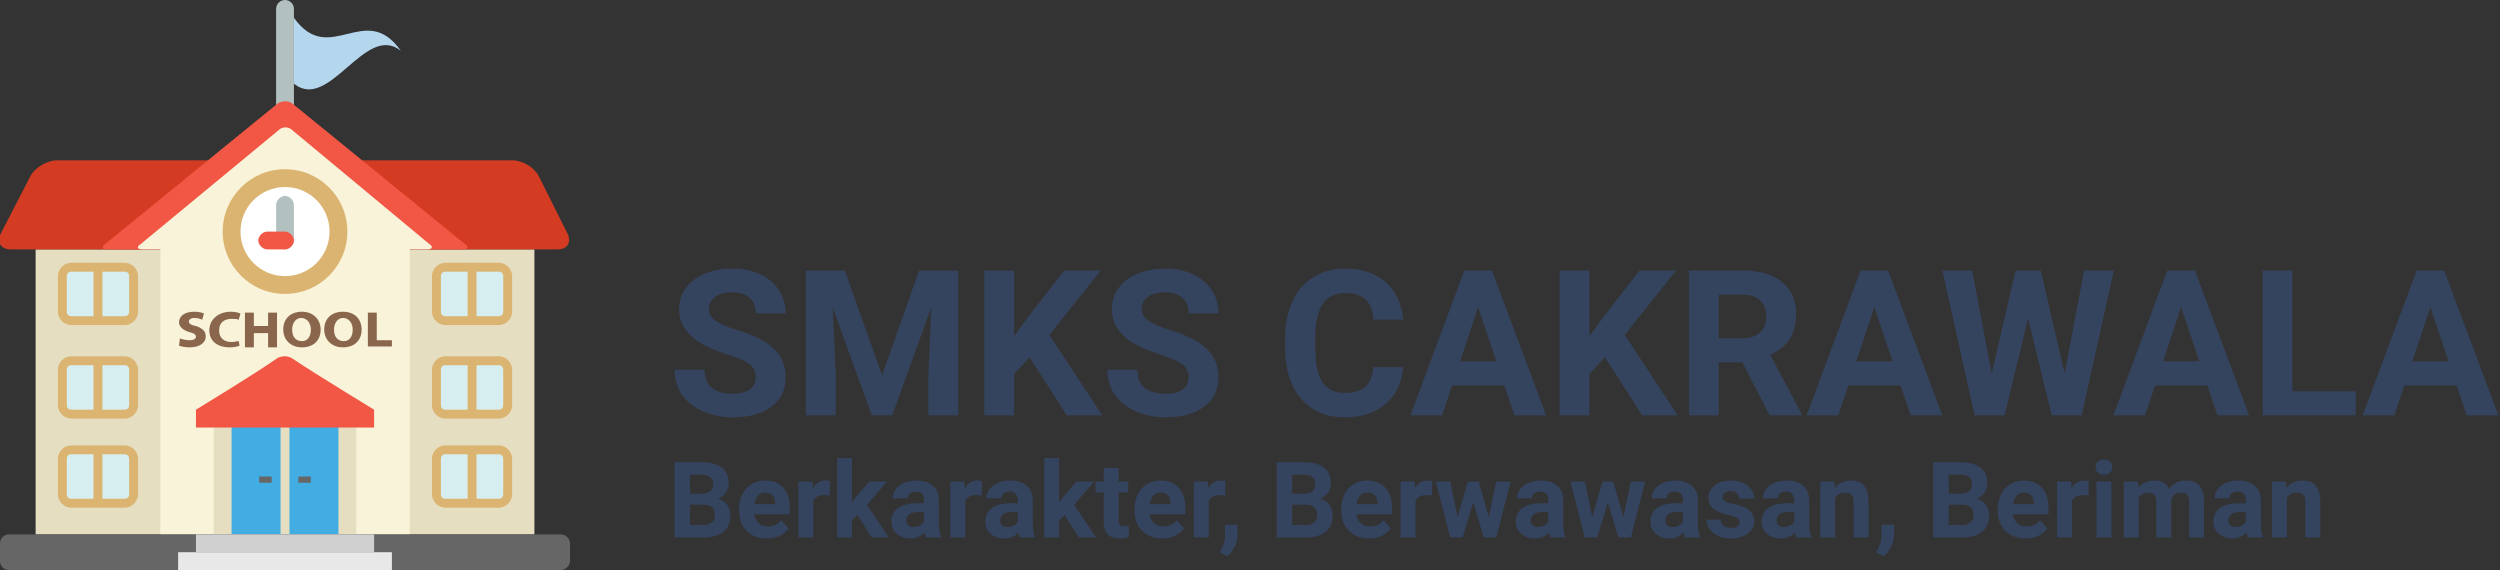 <svg width="307" height="70" viewBox="0 0 307 70" fill="none" xmlns="http://www.w3.org/2000/svg">
<rect x="0" y="0" width="307" height="70" fill="#333333" stroke="none"/>
<g clip-path="url(#clip0)">
<path d="M36.094 12.906C36.094 13.453 35.547 14 35 14C34.453 14 33.906 13.453 33.906 12.906V1.094C33.906 0.438 34.453 0 35 0C35.547 0 36.094 0.438 36.094 1.094V12.906Z" fill="#B2C1C0"/>
<path d="M4.375 30.625H65.625V65.625H4.375V30.625Z" fill="#E5DEC1"/>
<path d="M66.172 21.656C65.625 20.562 64.203 19.688 62.891 19.688H7C5.797 19.688 4.266 20.562 3.719 21.656L0.109 28.656C-0.437 29.75 0.109 30.625 1.313 30.625H68.469C69.672 30.625 70.219 29.75 69.672 28.656L66.172 21.656Z" fill="#D33B23"/>
<path d="M16.406 49.219C16.406 49.766 15.969 50.312 15.312 50.312H8.75C8.094 50.312 7.656 49.766 7.656 49.219V44.844C7.656 44.297 8.094 43.75 8.75 43.75H15.312C15.969 43.75 16.406 44.297 16.406 44.844V49.219Z" fill="#D6EEF0"/>
<path d="M16.406 38.281C16.406 38.828 15.969 39.375 15.312 39.375H8.75C8.094 39.375 7.656 38.828 7.656 38.281V33.906C7.656 33.359 8.094 32.812 8.75 32.812H15.312C15.969 32.812 16.406 33.359 16.406 33.906V38.281Z" fill="#D6EEF0"/>
<path d="M15.312 39.922H8.75C7.875 39.922 7.109 39.156 7.109 38.281V33.906C7.109 33.031 7.875 32.266 8.75 32.266H15.312C16.188 32.266 16.953 33.031 16.953 33.906V38.281C16.953 39.156 16.188 39.922 15.312 39.922ZM8.75 33.359C8.422 33.359 8.203 33.578 8.203 33.906V38.281C8.203 38.609 8.422 38.828 8.75 38.828H15.312C15.641 38.828 15.859 38.609 15.859 38.281V33.906C15.859 33.578 15.641 33.359 15.312 33.359H8.75Z" fill="#DBB471"/>
<path d="M11.484 32.812H12.578V39.375H11.484V32.812Z" fill="#DBB471"/>
<path d="M15.312 51.406H8.75C7.875 51.406 7.109 50.641 7.109 49.766V45.391C7.109 44.516 7.875 43.75 8.75 43.75H15.312C16.188 43.75 16.953 44.516 16.953 45.391V49.766C16.953 50.641 16.188 51.406 15.312 51.406ZM8.75 44.844C8.422 44.844 8.203 45.062 8.203 45.391V49.766C8.203 50.094 8.422 50.312 8.75 50.312H15.312C15.641 50.312 15.859 50.094 15.859 49.766V45.391C15.859 45.062 15.641 44.844 15.312 44.844H8.75Z" fill="#DBB471"/>
<path d="M11.484 44.297H12.578V50.859H11.484V44.297Z" fill="#DBB471"/>
<path d="M16.406 60.156C16.406 60.703 15.969 61.25 15.312 61.25H8.75C8.094 61.25 7.656 60.703 7.656 60.156V55.781C7.656 55.234 8.094 54.688 8.75 54.688H15.312C15.969 54.688 16.406 55.234 16.406 55.781V60.156Z" fill="#D6EEF0"/>
<path d="M15.312 62.344H8.75C7.875 62.344 7.109 61.578 7.109 60.703V56.328C7.109 55.453 7.875 54.688 8.75 54.688H15.312C16.188 54.688 16.953 55.453 16.953 56.328V60.703C16.953 61.578 16.188 62.344 15.312 62.344ZM8.75 55.781C8.422 55.781 8.203 56 8.203 56.328V60.703C8.203 61.031 8.422 61.25 8.75 61.25H15.312C15.641 61.25 15.859 61.031 15.859 60.703V56.328C15.859 56 15.641 55.781 15.312 55.781H8.75Z" fill="#DBB471"/>
<path d="M11.484 55.234H12.578V61.797H11.484V55.234Z" fill="#DBB471"/>
<path d="M62.344 49.219C62.344 49.766 61.797 50.312 61.25 50.312H54.688C54.141 50.312 53.594 49.766 53.594 49.219V44.844C53.594 44.297 54.141 43.75 54.688 43.75H61.25C61.797 43.75 62.344 44.297 62.344 44.844V49.219Z" fill="#D6EEF0"/>
<path d="M62.344 38.281C62.344 38.828 61.797 39.375 61.25 39.375H54.688C54.141 39.375 53.594 38.828 53.594 38.281V33.906C53.594 33.359 54.141 32.812 54.688 32.812H61.25C61.797 32.812 62.344 33.359 62.344 33.906V38.281Z" fill="#D6EEF0"/>
<path d="M61.25 39.922H54.688C53.812 39.922 53.047 39.156 53.047 38.281V33.906C53.047 33.031 53.812 32.266 54.688 32.266H61.25C62.125 32.266 62.891 33.031 62.891 33.906V38.281C62.891 39.156 62.125 39.922 61.25 39.922ZM54.688 33.359C54.359 33.359 54.141 33.578 54.141 33.906V38.281C54.141 38.609 54.359 38.828 54.688 38.828H61.25C61.578 38.828 61.797 38.609 61.797 38.281V33.906C61.797 33.578 61.578 33.359 61.25 33.359H54.688Z" fill="#DBB471"/>
<path d="M57.422 32.812H58.516V39.375H57.422V32.812Z" fill="#DBB471"/>
<path d="M61.25 51.406H54.688C53.812 51.406 53.047 50.641 53.047 49.766V45.391C53.047 44.516 53.812 43.75 54.688 43.75H61.25C62.125 43.75 62.891 44.516 62.891 45.391V49.766C62.891 50.641 62.125 51.406 61.25 51.406ZM54.688 44.844C54.359 44.844 54.141 45.062 54.141 45.391V49.766C54.141 50.094 54.359 50.312 54.688 50.312H61.25C61.578 50.312 61.797 50.094 61.797 49.766V45.391C61.797 45.062 61.578 44.844 61.25 44.844H54.688Z" fill="#DBB471"/>
<path d="M57.422 44.297H58.516V50.859H57.422V44.297Z" fill="#DBB471"/>
<path d="M62.344 60.156C62.344 60.703 61.797 61.25 61.25 61.25H54.688C54.141 61.25 53.594 60.703 53.594 60.156V55.781C53.594 55.234 54.141 54.688 54.688 54.688H61.25C61.797 54.688 62.344 55.234 62.344 55.781V60.156Z" fill="#D6EEF0"/>
<path d="M61.25 62.344H54.688C53.812 62.344 53.047 61.578 53.047 60.703V56.328C53.047 55.453 53.812 54.688 54.688 54.688H61.25C62.125 54.688 62.891 55.453 62.891 56.328V60.703C62.891 61.578 62.125 62.344 61.25 62.344ZM54.688 55.781C54.359 55.781 54.141 56 54.141 56.328V60.703C54.141 61.031 54.359 61.25 54.688 61.25H61.25C61.578 61.25 61.797 61.031 61.797 60.703V56.328C61.797 56 61.578 55.781 61.25 55.781H54.688Z" fill="#DBB471"/>
<path d="M57.422 55.234H58.516V61.797H57.422V55.234Z" fill="#DBB471"/>
<path d="M35.875 12.688C35.438 12.359 34.672 12.359 34.125 12.688L12.906 29.969C12.469 30.297 12.469 30.625 13.125 30.625H56.875C57.422 30.625 57.641 30.297 57.094 29.969L35.875 12.688Z" fill="#F15744"/>
<path d="M52.719 29.969L35.875 15.969C35.438 15.531 34.672 15.531 34.234 15.969L17.281 29.969C16.735 30.297 16.844 30.625 17.5 30.625H19.688V65.625H50.313V30.625H52.5C53.047 30.625 53.266 30.297 52.719 29.969Z" fill="#F9F3D9"/>
<path d="M26.25 49.219H43.75V65.625H26.25V49.219Z" fill="#E5DEC1"/>
<path d="M28.438 49.219H41.562V65.625H28.438V49.219Z" fill="#42ADE2"/>
<path d="M22.094 41.562C22.422 41.672 22.859 41.781 23.297 41.781C23.844 41.781 24.062 41.562 24.062 41.344C24.062 41.125 23.844 40.906 23.297 40.797C22.531 40.578 21.984 40.141 21.984 39.594C21.984 38.828 22.641 38.281 23.844 38.281C24.391 38.281 24.828 38.391 25.047 38.5L24.828 39.266C24.609 39.156 24.281 39.047 23.844 39.047C23.406 39.047 23.188 39.266 23.188 39.484C23.188 39.703 23.406 39.922 24.062 40.031C24.938 40.359 25.266 40.688 25.266 41.344C25.266 42 24.609 42.656 23.297 42.656C22.75 42.656 22.203 42.547 21.984 42.438L22.094 41.562Z" fill="#89664C"/>
<path d="M29.422 42.438C29.203 42.547 28.766 42.656 28.219 42.656C26.578 42.656 25.703 41.781 25.703 40.578C25.703 39.156 26.906 38.281 28.328 38.281C28.875 38.281 29.312 38.391 29.531 38.5L29.312 39.266C29.094 39.156 28.766 39.156 28.438 39.156C27.562 39.156 26.906 39.594 26.906 40.578C26.906 41.453 27.453 42 28.438 42C28.766 42 29.094 41.891 29.312 41.891L29.422 42.438Z" fill="#89664C"/>
<path d="M31.172 38.391V40.031H32.922V38.391H34.016V42.656H32.922V40.906H31.172V42.656H30.078V38.391H31.172Z" fill="#89664C"/>
<path d="M39.375 40.469C39.375 41.891 38.391 42.656 37.078 42.656C35.656 42.656 34.781 41.672 34.781 40.469C34.781 39.156 35.656 38.281 37.078 38.281C38.5 38.281 39.375 39.266 39.375 40.469ZM35.875 40.469C35.875 41.344 36.312 41.891 37.078 41.891C37.844 41.891 38.172 41.234 38.172 40.469C38.172 39.703 37.734 39.047 36.969 39.047C36.312 39.047 35.875 39.703 35.875 40.469Z" fill="#89664C"/>
<path d="M44.406 40.469C44.406 41.891 43.422 42.656 42.109 42.656C40.688 42.656 39.812 41.672 39.812 40.469C39.812 39.156 40.688 38.281 42.109 38.281C43.641 38.281 44.406 39.266 44.406 40.469ZM41.016 40.469C41.016 41.344 41.453 41.891 42.219 41.891C42.984 41.891 43.312 41.234 43.312 40.469C43.312 39.703 42.875 39.047 42.109 39.047C41.453 39.047 41.016 39.703 41.016 40.469Z" fill="#89664C"/>
<path d="M45.172 38.391H46.266V41.781H48.125V42.547H45.172V38.391Z" fill="#89664C"/>
<path d="M35 36.094C39.228 36.094 42.656 32.666 42.656 28.438C42.656 24.209 39.228 20.781 35 20.781C30.772 20.781 27.344 24.209 27.344 28.438C27.344 32.666 30.772 36.094 35 36.094Z" fill="#DBB471"/>
<path d="M35 33.906C38.02 33.906 40.469 31.458 40.469 28.438C40.469 25.417 38.02 22.969 35 22.969C31.98 22.969 29.531 25.417 29.531 28.438C29.531 31.458 31.98 33.906 35 33.906Z" fill="white"/>
<path d="M34.453 49.219H35.547V65.625H34.453V49.219Z" fill="#E5DEC1"/>
<path d="M35 24.062C34.453 24.062 33.906 24.609 33.906 25.156V29.531C33.906 30.078 34.453 30.625 35 30.625C35.547 30.625 36.094 30.078 36.094 29.531V25.156C36.094 24.609 35.547 24.062 35 24.062Z" fill="#B2C1C0"/>
<path d="M35 28.438H32.812C32.266 28.438 31.719 28.984 31.719 29.531C31.719 30.078 32.266 30.625 32.812 30.625H35C35.547 30.625 36.094 30.078 36.094 29.531C36.094 28.984 35.547 28.438 35 28.438Z" fill="#F15744"/>
<path d="M36.094 2.188V10.281C40.469 13.781 44.844 2.734 49.219 6.234C44.844 -2.38419e-07 40.469 8.312 36.094 2.188Z" fill="#B4D7EE"/>
<path d="M35.984 44.078C35.438 43.641 34.453 43.641 33.906 44.078C31.609 45.719 24.062 50.312 24.062 50.312V52.5H45.938V50.312C45.938 50.312 38.391 45.719 35.984 44.078Z" fill="#F15744"/>
<path d="M68.906 65.625H1.094C0.438 65.625 0 66.172 0 66.719V68.906C0 69.453 0.438 70 1.094 70H68.906C69.453 70 70 69.453 70 68.906V66.719C70 66.172 69.453 65.625 68.906 65.625Z" fill="#666666"/>
<path d="M21.875 67.812H48.125V70H21.875V67.812Z" fill="#E8E8E8"/>
<path d="M24.062 65.625H45.938V67.812H24.062V65.625Z" fill="#D0D0D0"/>
<path d="M31.828 58.516H33.359V59.281H31.828V58.516Z" fill="#666666"/>
<path d="M36.641 58.516H38.172V59.281H36.641V58.516Z" fill="#666666"/>
</g>
<path d="M92.803 46.337C92.803 45.645 92.559 45.116 92.071 44.75C91.582 44.376 90.704 43.985 89.434 43.578C88.165 43.163 87.159 42.756 86.419 42.357C84.401 41.267 83.392 39.798 83.392 37.951C83.392 36.99 83.66 36.136 84.197 35.387C84.743 34.63 85.52 34.04 86.529 33.617C87.546 33.194 88.685 32.982 89.947 32.982C91.216 32.982 92.347 33.214 93.34 33.678C94.333 34.134 95.102 34.781 95.647 35.619C96.201 36.457 96.478 37.41 96.478 38.476H92.815C92.815 37.662 92.559 37.031 92.046 36.584C91.534 36.128 90.814 35.9 89.886 35.9C88.991 35.9 88.295 36.091 87.798 36.474C87.302 36.848 87.054 37.344 87.054 37.963C87.054 38.541 87.343 39.025 87.92 39.416C88.506 39.806 89.365 40.172 90.496 40.514C92.579 41.141 94.097 41.918 95.049 42.846C96.001 43.773 96.478 44.929 96.478 46.312C96.478 47.851 95.896 49.059 94.732 49.938C93.568 50.809 92.002 51.244 90.032 51.244C88.665 51.244 87.42 50.996 86.297 50.499C85.174 49.995 84.315 49.307 83.721 48.437C83.135 47.566 82.842 46.557 82.842 45.409H86.517C86.517 47.37 87.689 48.351 90.032 48.351C90.903 48.351 91.582 48.176 92.071 47.826C92.559 47.468 92.803 46.972 92.803 46.337ZM103.753 33.227L108.318 46.117L112.859 33.227H117.669V51H113.995V46.142L114.361 37.755L109.563 51H107.049L102.264 37.768L102.63 46.142V51H98.968V33.227H103.753ZM126.434 43.871L124.529 45.922V51H120.867V33.227H124.529V41.283L126.141 39.074L130.669 33.227H135.174L128.863 41.124L135.357 51H130.999L126.434 43.871ZM145.953 46.337C145.953 45.645 145.708 45.116 145.22 44.75C144.732 44.376 143.853 43.985 142.583 43.578C141.314 43.163 140.309 42.756 139.568 42.357C137.55 41.267 136.541 39.798 136.541 37.951C136.541 36.99 136.81 36.136 137.347 35.387C137.892 34.63 138.669 34.04 139.678 33.617C140.695 33.194 141.835 32.982 143.096 32.982C144.366 32.982 145.497 33.214 146.49 33.678C147.483 34.134 148.252 34.781 148.797 35.619C149.35 36.457 149.627 37.41 149.627 38.476H145.965C145.965 37.662 145.708 37.031 145.196 36.584C144.683 36.128 143.963 35.9 143.035 35.9C142.14 35.9 141.444 36.091 140.948 36.474C140.451 36.848 140.203 37.344 140.203 37.963C140.203 38.541 140.492 39.025 141.07 39.416C141.656 39.806 142.514 40.172 143.646 40.514C145.729 41.141 147.247 41.918 148.199 42.846C149.151 43.773 149.627 44.929 149.627 46.312C149.627 47.851 149.045 49.059 147.881 49.938C146.718 50.809 145.151 51.244 143.182 51.244C141.814 51.244 140.569 50.996 139.446 50.499C138.323 49.995 137.465 49.307 136.871 48.437C136.285 47.566 135.992 46.557 135.992 45.409H139.666C139.666 47.37 140.838 48.351 143.182 48.351C144.052 48.351 144.732 48.176 145.22 47.826C145.708 47.468 145.953 46.972 145.953 46.337ZM172.295 45.08C172.157 46.992 171.449 48.498 170.171 49.596C168.902 50.695 167.225 51.244 165.142 51.244C162.863 51.244 161.069 50.479 159.759 48.949C158.457 47.411 157.806 45.303 157.806 42.626V41.54C157.806 39.831 158.107 38.325 158.709 37.023C159.311 35.721 160.17 34.724 161.285 34.032C162.408 33.332 163.71 32.982 165.191 32.982C167.242 32.982 168.894 33.532 170.147 34.63C171.4 35.729 172.125 37.271 172.32 39.257H168.658C168.568 38.109 168.247 37.279 167.693 36.767C167.148 36.246 166.314 35.985 165.191 35.985C163.97 35.985 163.055 36.425 162.444 37.304C161.842 38.175 161.533 39.529 161.517 41.369V42.711C161.517 44.632 161.806 46.036 162.383 46.923C162.969 47.81 163.889 48.253 165.142 48.253C166.273 48.253 167.116 47.997 167.669 47.484C168.23 46.964 168.552 46.162 168.633 45.08H172.295ZM184.734 47.338H178.313L177.093 51H173.199L179.815 33.227H183.208L189.861 51H185.967L184.734 47.338ZM179.302 44.372H183.746L181.512 37.719L179.302 44.372ZM197.088 43.871L195.184 45.922V51H191.521V33.227H195.184V41.283L196.795 39.074L201.324 33.227H205.828L199.517 41.124L206.011 51H201.653L197.088 43.871ZM213.97 44.494H211.053V51H207.391V33.227H213.995C216.094 33.227 217.714 33.694 218.853 34.63C219.992 35.566 220.562 36.889 220.562 38.598C220.562 39.81 220.298 40.823 219.769 41.637C219.248 42.443 218.454 43.086 217.388 43.566L221.233 50.829V51H217.303L213.97 44.494ZM211.053 41.527H214.007C214.926 41.527 215.639 41.295 216.143 40.831C216.648 40.359 216.9 39.713 216.9 38.891C216.9 38.052 216.66 37.393 216.18 36.913C215.708 36.433 214.979 36.193 213.995 36.193H211.053V41.527ZM233.392 47.338H226.971L225.75 51H221.856L228.472 33.227H231.866L238.519 51H234.625L233.392 47.338ZM227.959 44.372H232.403L230.169 37.719L227.959 44.372ZM253.533 45.873L255.926 33.227H259.576L255.633 51H251.946L249.053 39.11L246.16 51H242.474L238.531 33.227H242.181L244.585 45.849L247.515 33.227H250.616L253.533 45.873ZM271.062 47.338H264.642L263.421 51H259.527L266.143 33.227H269.537L276.189 51H272.295L271.062 47.338ZM265.63 44.372H270.074L267.84 37.719L265.63 44.372ZM281.512 48.058H289.288V51H277.85V33.227H281.512V48.058ZM301.678 47.338H295.257L294.036 51H290.142L296.758 33.227H300.152L306.805 51H302.911L301.678 47.338ZM296.246 44.372H300.689L298.455 37.719L296.246 44.372ZM82.825 66V56.758H86.062C87.184 56.758 88.034 56.974 88.614 57.405C89.194 57.833 89.484 58.461 89.484 59.291C89.484 59.743 89.368 60.143 89.135 60.49C88.902 60.833 88.578 61.085 88.164 61.246C88.638 61.364 89.01 61.603 89.281 61.963C89.556 62.323 89.693 62.763 89.693 63.283C89.693 64.172 89.41 64.845 88.843 65.302C88.276 65.759 87.467 65.992 86.418 66H82.825ZM84.73 61.976V64.47H86.361C86.809 64.47 87.159 64.364 87.408 64.153C87.662 63.937 87.789 63.641 87.789 63.264C87.789 62.418 87.351 61.988 86.475 61.976H84.73ZM84.73 60.63H86.139C87.099 60.613 87.58 60.23 87.58 59.481C87.58 59.062 87.457 58.762 87.211 58.58C86.97 58.393 86.587 58.3 86.062 58.3H84.73V60.63ZM94.168 66.127C93.161 66.127 92.34 65.818 91.706 65.2C91.075 64.582 90.76 63.759 90.76 62.731V62.553C90.76 61.863 90.893 61.248 91.16 60.706C91.426 60.16 91.803 59.741 92.29 59.449C92.78 59.153 93.339 59.005 93.965 59.005C94.905 59.005 95.643 59.301 96.181 59.894C96.722 60.486 96.993 61.326 96.993 62.414V63.163H92.62C92.679 63.611 92.857 63.971 93.153 64.242C93.453 64.513 93.832 64.648 94.289 64.648C94.996 64.648 95.548 64.392 95.946 63.88L96.847 64.889C96.572 65.278 96.2 65.583 95.73 65.803C95.26 66.019 94.74 66.127 94.168 66.127ZM93.959 60.49C93.595 60.49 93.299 60.613 93.07 60.858C92.846 61.104 92.702 61.455 92.639 61.912H95.19V61.766C95.182 61.36 95.072 61.047 94.86 60.827C94.649 60.602 94.348 60.49 93.959 60.49ZM101.9 60.852C101.65 60.818 101.43 60.801 101.24 60.801C100.546 60.801 100.091 61.036 99.875 61.506V66H98.04V59.132H99.773L99.824 59.951C100.192 59.32 100.702 59.005 101.354 59.005C101.557 59.005 101.748 59.032 101.925 59.087L101.9 60.852ZM105.283 63.245L104.623 63.905V66H102.789V56.25H104.623V61.652L104.979 61.195L106.737 59.132H108.939L106.458 61.995L109.155 66H107.048L105.283 63.245ZM113.713 66C113.628 65.835 113.567 65.63 113.529 65.384C113.084 65.879 112.507 66.127 111.796 66.127C111.123 66.127 110.564 65.932 110.12 65.543C109.68 65.154 109.46 64.663 109.46 64.07C109.46 63.342 109.729 62.784 110.266 62.395C110.808 62.005 111.589 61.808 112.608 61.804H113.453V61.411C113.453 61.093 113.37 60.839 113.205 60.649C113.044 60.459 112.788 60.363 112.437 60.363C112.128 60.363 111.885 60.437 111.707 60.585C111.534 60.734 111.447 60.937 111.447 61.195H109.612C109.612 60.797 109.735 60.429 109.98 60.09C110.226 59.752 110.573 59.487 111.021 59.297C111.47 59.102 111.974 59.005 112.532 59.005C113.379 59.005 114.049 59.219 114.544 59.646C115.044 60.069 115.293 60.666 115.293 61.436V64.413C115.298 65.065 115.389 65.558 115.566 65.892V66H113.713ZM112.196 64.724C112.467 64.724 112.716 64.665 112.945 64.546C113.173 64.424 113.343 64.261 113.453 64.058V62.877H112.767C111.849 62.877 111.36 63.194 111.301 63.829L111.294 63.937C111.294 64.165 111.375 64.354 111.536 64.502C111.696 64.65 111.917 64.724 112.196 64.724ZM120.562 60.852C120.312 60.818 120.092 60.801 119.902 60.801C119.208 60.801 118.753 61.036 118.537 61.506V66H116.703V59.132H118.436L118.486 59.951C118.854 59.32 119.364 59.005 120.016 59.005C120.219 59.005 120.41 59.032 120.587 59.087L120.562 60.852ZM125.24 66C125.156 65.835 125.094 65.63 125.056 65.384C124.612 65.879 124.034 66.127 123.323 66.127C122.65 66.127 122.092 65.932 121.647 65.543C121.207 65.154 120.987 64.663 120.987 64.07C120.987 63.342 121.256 62.784 121.793 62.395C122.335 62.005 123.116 61.808 124.136 61.804H124.98V61.411C124.98 61.093 124.897 60.839 124.732 60.649C124.572 60.459 124.316 60.363 123.964 60.363C123.655 60.363 123.412 60.437 123.234 60.585C123.061 60.734 122.974 60.937 122.974 61.195H121.14C121.14 60.797 121.262 60.429 121.508 60.09C121.753 59.752 122.1 59.487 122.549 59.297C122.997 59.102 123.501 59.005 124.06 59.005C124.906 59.005 125.577 59.219 126.072 59.646C126.571 60.069 126.821 60.666 126.821 61.436V64.413C126.825 65.065 126.916 65.558 127.094 65.892V66H125.24ZM123.723 64.724C123.994 64.724 124.244 64.665 124.472 64.546C124.701 64.424 124.87 64.261 124.98 64.058V62.877H124.294C123.376 62.877 122.887 63.194 122.828 63.829L122.822 63.937C122.822 64.165 122.902 64.354 123.063 64.502C123.224 64.65 123.444 64.724 123.723 64.724ZM130.725 63.245L130.064 63.905V66H128.23V56.25H130.064V61.652L130.42 61.195L132.178 59.132H134.381L131.899 61.995L134.597 66H132.489L130.725 63.245ZM137.371 57.443V59.132H138.545V60.477H137.371V63.905C137.371 64.159 137.419 64.341 137.517 64.451C137.614 64.561 137.8 64.616 138.075 64.616C138.278 64.616 138.458 64.601 138.615 64.572V65.962C138.255 66.072 137.885 66.127 137.504 66.127C136.217 66.127 135.562 65.477 135.536 64.178V60.477H134.533V59.132H135.536V57.443H137.371ZM142.728 66.127C141.721 66.127 140.9 65.818 140.265 65.2C139.635 64.582 139.319 63.759 139.319 62.731V62.553C139.319 61.863 139.453 61.248 139.719 60.706C139.986 60.16 140.362 59.741 140.849 59.449C141.34 59.153 141.899 59.005 142.525 59.005C143.464 59.005 144.203 59.301 144.74 59.894C145.282 60.486 145.553 61.326 145.553 62.414V63.163H141.179C141.238 63.611 141.416 63.971 141.712 64.242C142.013 64.513 142.392 64.648 142.849 64.648C143.555 64.648 144.108 64.392 144.505 63.88L145.407 64.889C145.132 65.278 144.759 65.583 144.29 65.803C143.82 66.019 143.299 66.127 142.728 66.127ZM142.519 60.49C142.155 60.49 141.858 60.613 141.63 60.858C141.406 61.104 141.262 61.455 141.198 61.912H143.75V61.766C143.742 61.36 143.632 61.047 143.42 60.827C143.208 60.602 142.908 60.49 142.519 60.49ZM150.459 60.852C150.21 60.818 149.99 60.801 149.799 60.801C149.105 60.801 148.65 61.036 148.435 61.506V66H146.6V59.132H148.333L148.384 59.951C148.752 59.32 149.262 59.005 149.914 59.005C150.117 59.005 150.307 59.032 150.485 59.087L150.459 60.852ZM150.72 68.317L149.761 67.815L149.99 67.403C150.273 66.887 150.419 66.372 150.428 65.86V64.439H151.977L151.97 65.708C151.966 66.178 151.847 66.652 151.615 67.13C151.382 67.608 151.084 68.004 150.72 68.317ZM156.775 66V56.758H160.013C161.134 56.758 161.985 56.974 162.564 57.405C163.144 57.833 163.434 58.461 163.434 59.291C163.434 59.743 163.318 60.143 163.085 60.49C162.852 60.833 162.528 61.085 162.114 61.246C162.588 61.364 162.96 61.603 163.231 61.963C163.506 62.323 163.644 62.763 163.644 63.283C163.644 64.172 163.36 64.845 162.793 65.302C162.226 65.759 161.418 65.992 160.368 66H156.775ZM158.68 61.976V64.47H160.311C160.76 64.47 161.109 64.364 161.358 64.153C161.612 63.937 161.739 63.641 161.739 63.264C161.739 62.418 161.301 61.988 160.425 61.976H158.68ZM158.68 60.63H160.089C161.049 60.613 161.53 60.23 161.53 59.481C161.53 59.062 161.407 58.762 161.162 58.58C160.92 58.393 160.537 58.3 160.013 58.3H158.68V60.63ZM168.119 66.127C167.111 66.127 166.291 65.818 165.656 65.2C165.025 64.582 164.71 63.759 164.71 62.731V62.553C164.71 61.863 164.843 61.248 165.11 60.706C165.376 60.16 165.753 59.741 166.24 59.449C166.731 59.153 167.289 59.005 167.916 59.005C168.855 59.005 169.593 59.301 170.131 59.894C170.673 60.486 170.943 61.326 170.943 62.414V63.163H166.57C166.629 63.611 166.807 63.971 167.103 64.242C167.403 64.513 167.782 64.648 168.239 64.648C168.946 64.648 169.498 64.392 169.896 63.88L170.797 64.889C170.522 65.278 170.15 65.583 169.68 65.803C169.21 66.019 168.69 66.127 168.119 66.127ZM167.909 60.49C167.545 60.49 167.249 60.613 167.021 60.858C166.796 61.104 166.652 61.455 166.589 61.912H169.141V61.766C169.132 61.36 169.022 61.047 168.811 60.827C168.599 60.602 168.299 60.49 167.909 60.49ZM175.85 60.852C175.6 60.818 175.38 60.801 175.19 60.801C174.496 60.801 174.041 61.036 173.825 61.506V66H171.991V59.132H173.724L173.774 59.951C174.143 59.32 174.653 59.005 175.304 59.005C175.507 59.005 175.698 59.032 175.875 59.087L175.85 60.852ZM182.826 63.505L183.728 59.132H185.499L183.747 66H182.21L180.909 61.677L179.608 66H178.078L176.326 59.132H178.097L178.992 63.499L180.249 59.132H181.576L182.826 63.505ZM190.393 66C190.308 65.835 190.247 65.63 190.208 65.384C189.764 65.879 189.187 66.127 188.476 66.127C187.803 66.127 187.244 65.932 186.8 65.543C186.36 65.154 186.14 64.663 186.14 64.07C186.14 63.342 186.408 62.784 186.946 62.395C187.487 62.005 188.268 61.808 189.288 61.804H190.132V61.411C190.132 61.093 190.05 60.839 189.885 60.649C189.724 60.459 189.468 60.363 189.117 60.363C188.808 60.363 188.564 60.437 188.387 60.585C188.213 60.734 188.126 60.937 188.126 61.195H186.292C186.292 60.797 186.415 60.429 186.66 60.09C186.906 59.752 187.253 59.487 187.701 59.297C188.15 59.102 188.653 59.005 189.212 59.005C190.058 59.005 190.729 59.219 191.224 59.646C191.723 60.069 191.973 60.666 191.973 61.436V64.413C191.977 65.065 192.068 65.558 192.246 65.892V66H190.393ZM188.875 64.724C189.146 64.724 189.396 64.665 189.625 64.546C189.853 64.424 190.022 64.261 190.132 64.058V62.877H189.447C188.528 62.877 188.04 63.194 187.98 63.829L187.974 63.937C187.974 64.165 188.055 64.354 188.215 64.502C188.376 64.65 188.596 64.724 188.875 64.724ZM199.355 63.505L200.257 59.132H202.028L200.276 66H198.74L197.438 61.677L196.137 66H194.607L192.855 59.132H194.626L195.521 63.499L196.778 59.132H198.105L199.355 63.505ZM206.922 66C206.837 65.835 206.776 65.63 206.738 65.384C206.293 65.879 205.716 66.127 205.005 66.127C204.332 66.127 203.773 65.932 203.329 65.543C202.889 65.154 202.669 64.663 202.669 64.07C202.669 63.342 202.938 62.784 203.475 62.395C204.017 62.005 204.798 61.808 205.817 61.804H206.662V61.411C206.662 61.093 206.579 60.839 206.414 60.649C206.253 60.459 205.997 60.363 205.646 60.363C205.337 60.363 205.094 60.437 204.916 60.585C204.743 60.734 204.656 60.937 204.656 61.195H202.821C202.821 60.797 202.944 60.429 203.189 60.09C203.435 59.752 203.782 59.487 204.23 59.297C204.679 59.102 205.183 59.005 205.741 59.005C206.588 59.005 207.258 59.219 207.753 59.646C208.253 60.069 208.502 60.666 208.502 61.436V64.413C208.507 65.065 208.598 65.558 208.775 65.892V66H206.922ZM205.405 64.724C205.676 64.724 205.925 64.665 206.154 64.546C206.382 64.424 206.552 64.261 206.662 64.058V62.877H205.976C205.058 62.877 204.569 63.194 204.51 63.829L204.503 63.937C204.503 64.165 204.584 64.354 204.745 64.502C204.905 64.65 205.125 64.724 205.405 64.724ZM213.631 64.102C213.631 63.878 213.519 63.702 213.295 63.575C213.075 63.444 212.719 63.328 212.229 63.226C210.595 62.883 209.778 62.189 209.778 61.144C209.778 60.535 210.03 60.027 210.534 59.621C211.042 59.21 211.704 59.005 212.521 59.005C213.392 59.005 214.088 59.21 214.609 59.621C215.134 60.031 215.396 60.564 215.396 61.22H213.562C213.562 60.958 213.477 60.742 213.308 60.573C213.138 60.399 212.874 60.312 212.514 60.312C212.205 60.312 211.966 60.382 211.797 60.522C211.628 60.662 211.543 60.839 211.543 61.055C211.543 61.258 211.638 61.423 211.829 61.55C212.023 61.673 212.349 61.781 212.806 61.874C213.263 61.963 213.648 62.065 213.961 62.179C214.931 62.534 215.415 63.15 215.415 64.026C215.415 64.652 215.146 65.16 214.609 65.549C214.071 65.934 213.377 66.127 212.527 66.127C211.951 66.127 211.439 66.025 210.991 65.822C210.546 65.615 210.197 65.334 209.943 64.978C209.689 64.618 209.562 64.231 209.562 63.816H211.302C211.319 64.142 211.439 64.392 211.664 64.565C211.888 64.739 212.188 64.826 212.565 64.826C212.916 64.826 213.181 64.76 213.358 64.629C213.54 64.493 213.631 64.318 213.631 64.102ZM220.582 66C220.497 65.835 220.436 65.63 220.398 65.384C219.954 65.879 219.376 66.127 218.665 66.127C217.992 66.127 217.434 65.932 216.989 65.543C216.549 65.154 216.329 64.663 216.329 64.07C216.329 63.342 216.598 62.784 217.135 62.395C217.677 62.005 218.458 61.808 219.478 61.804H220.322V61.411C220.322 61.093 220.239 60.839 220.074 60.649C219.913 60.459 219.657 60.363 219.306 60.363C218.997 60.363 218.754 60.437 218.576 60.585C218.403 60.734 218.316 60.937 218.316 61.195H216.481C216.481 60.797 216.604 60.429 216.85 60.09C217.095 59.752 217.442 59.487 217.891 59.297C218.339 59.102 218.843 59.005 219.401 59.005C220.248 59.005 220.918 59.219 221.414 59.646C221.913 60.069 222.163 60.666 222.163 61.436V64.413C222.167 65.065 222.258 65.558 222.436 65.892V66H220.582ZM219.065 64.724C219.336 64.724 219.585 64.665 219.814 64.546C220.042 64.424 220.212 64.261 220.322 64.058V62.877H219.636C218.718 62.877 218.229 63.194 218.17 63.829L218.164 63.937C218.164 64.165 218.244 64.354 218.405 64.502C218.566 64.65 218.786 64.724 219.065 64.724ZM225.26 59.132L225.317 59.925C225.808 59.312 226.466 59.005 227.292 59.005C228.019 59.005 228.561 59.219 228.917 59.646C229.272 60.073 229.454 60.712 229.462 61.563V66H227.628V61.607C227.628 61.218 227.543 60.937 227.374 60.763C227.205 60.585 226.923 60.497 226.53 60.497C226.014 60.497 225.626 60.717 225.368 61.157V66H223.534V59.132H225.26ZM231.335 68.317L230.376 67.815L230.605 67.403C230.889 66.887 231.035 66.372 231.043 65.86V64.439H232.592L232.585 65.708C232.581 66.178 232.463 66.652 232.23 67.13C231.997 67.608 231.699 68.004 231.335 68.317ZM237.391 66V56.758H240.628C241.749 56.758 242.6 56.974 243.18 57.405C243.759 57.833 244.049 58.461 244.049 59.291C244.049 59.743 243.933 60.143 243.7 60.49C243.467 60.833 243.144 61.085 242.729 61.246C243.203 61.364 243.575 61.603 243.846 61.963C244.121 62.323 244.259 62.763 244.259 63.283C244.259 64.172 243.975 64.845 243.408 65.302C242.841 65.759 242.033 65.992 240.983 66H237.391ZM239.295 61.976V64.47H240.926C241.375 64.47 241.724 64.364 241.974 64.153C242.228 63.937 242.354 63.641 242.354 63.264C242.354 62.418 241.917 61.988 241.041 61.976H239.295ZM239.295 60.63H240.704C241.665 60.613 242.145 60.23 242.145 59.481C242.145 59.062 242.022 58.762 241.777 58.58C241.536 58.393 241.153 58.3 240.628 58.3H239.295V60.63ZM248.734 66.127C247.727 66.127 246.906 65.818 246.271 65.2C245.64 64.582 245.325 63.759 245.325 62.731V62.553C245.325 61.863 245.458 61.248 245.725 60.706C245.992 60.16 246.368 59.741 246.855 59.449C247.346 59.153 247.904 59.005 248.531 59.005C249.47 59.005 250.209 59.301 250.746 59.894C251.288 60.486 251.559 61.326 251.559 62.414V63.163H247.185C247.244 63.611 247.422 63.971 247.718 64.242C248.019 64.513 248.397 64.648 248.854 64.648C249.561 64.648 250.113 64.392 250.511 63.88L251.413 64.889C251.138 65.278 250.765 65.583 250.295 65.803C249.826 66.019 249.305 66.127 248.734 66.127ZM248.524 60.49C248.16 60.49 247.864 60.613 247.636 60.858C247.411 61.104 247.268 61.455 247.204 61.912H249.756V61.766C249.747 61.36 249.637 61.047 249.426 60.827C249.214 60.602 248.914 60.49 248.524 60.49ZM256.465 60.852C256.216 60.818 255.996 60.801 255.805 60.801C255.111 60.801 254.656 61.036 254.44 61.506V66H252.606V59.132H254.339L254.39 59.951C254.758 59.32 255.268 59.005 255.919 59.005C256.123 59.005 256.313 59.032 256.491 59.087L256.465 60.852ZM259.29 66H257.449V59.132H259.29V66ZM257.341 57.355C257.341 57.079 257.432 56.853 257.614 56.675C257.8 56.498 258.052 56.409 258.37 56.409C258.683 56.409 258.932 56.498 259.119 56.675C259.305 56.853 259.398 57.079 259.398 57.355C259.398 57.634 259.303 57.862 259.112 58.04C258.926 58.218 258.679 58.307 258.37 58.307C258.061 58.307 257.811 58.218 257.621 58.04C257.434 57.862 257.341 57.634 257.341 57.355ZM262.527 59.132L262.584 59.9C263.071 59.303 263.729 59.005 264.559 59.005C265.443 59.005 266.05 59.354 266.38 60.052C266.863 59.354 267.55 59.005 268.443 59.005C269.188 59.005 269.743 59.223 270.106 59.659C270.47 60.09 270.652 60.742 270.652 61.614V66H268.812V61.62C268.812 61.231 268.735 60.947 268.583 60.77C268.431 60.588 268.162 60.497 267.777 60.497C267.227 60.497 266.846 60.759 266.634 61.284L266.641 66H264.806V61.627C264.806 61.229 264.728 60.941 264.571 60.763C264.415 60.585 264.148 60.497 263.771 60.497C263.251 60.497 262.874 60.712 262.642 61.144V66H260.807V59.132H262.527ZM276.048 66C275.963 65.835 275.902 65.63 275.864 65.384C275.419 65.879 274.842 66.127 274.131 66.127C273.458 66.127 272.899 65.932 272.455 65.543C272.015 65.154 271.795 64.663 271.795 64.07C271.795 63.342 272.064 62.784 272.601 62.395C273.143 62.005 273.924 61.808 274.943 61.804H275.788V61.411C275.788 61.093 275.705 60.839 275.54 60.649C275.379 60.459 275.123 60.363 274.772 60.363C274.463 60.363 274.22 60.437 274.042 60.585C273.868 60.734 273.782 60.937 273.782 61.195H271.947C271.947 60.797 272.07 60.429 272.315 60.09C272.561 59.752 272.908 59.487 273.356 59.297C273.805 59.102 274.309 59.005 274.867 59.005C275.714 59.005 276.384 59.219 276.879 59.646C277.379 60.069 277.628 60.666 277.628 61.436V64.413C277.633 65.065 277.724 65.558 277.901 65.892V66H276.048ZM274.531 64.724C274.802 64.724 275.051 64.665 275.28 64.546C275.508 64.424 275.678 64.261 275.788 64.058V62.877H275.102C274.184 62.877 273.695 63.194 273.636 63.829L273.629 63.937C273.629 64.165 273.71 64.354 273.871 64.502C274.031 64.65 274.251 64.724 274.531 64.724ZM280.726 59.132L280.783 59.925C281.274 59.312 281.932 59.005 282.757 59.005C283.485 59.005 284.027 59.219 284.382 59.646C284.738 60.073 284.92 60.712 284.928 61.563V66H283.094V61.607C283.094 61.218 283.009 60.937 282.84 60.763C282.671 60.585 282.389 60.497 281.996 60.497C281.479 60.497 281.092 60.717 280.834 61.157V66H279V59.132H280.726Z" fill="#34435E"/>
<defs>
<clipPath id="clip0">
<rect width="70" height="70" fill="white"/>
</clipPath>
</defs>
</svg>
